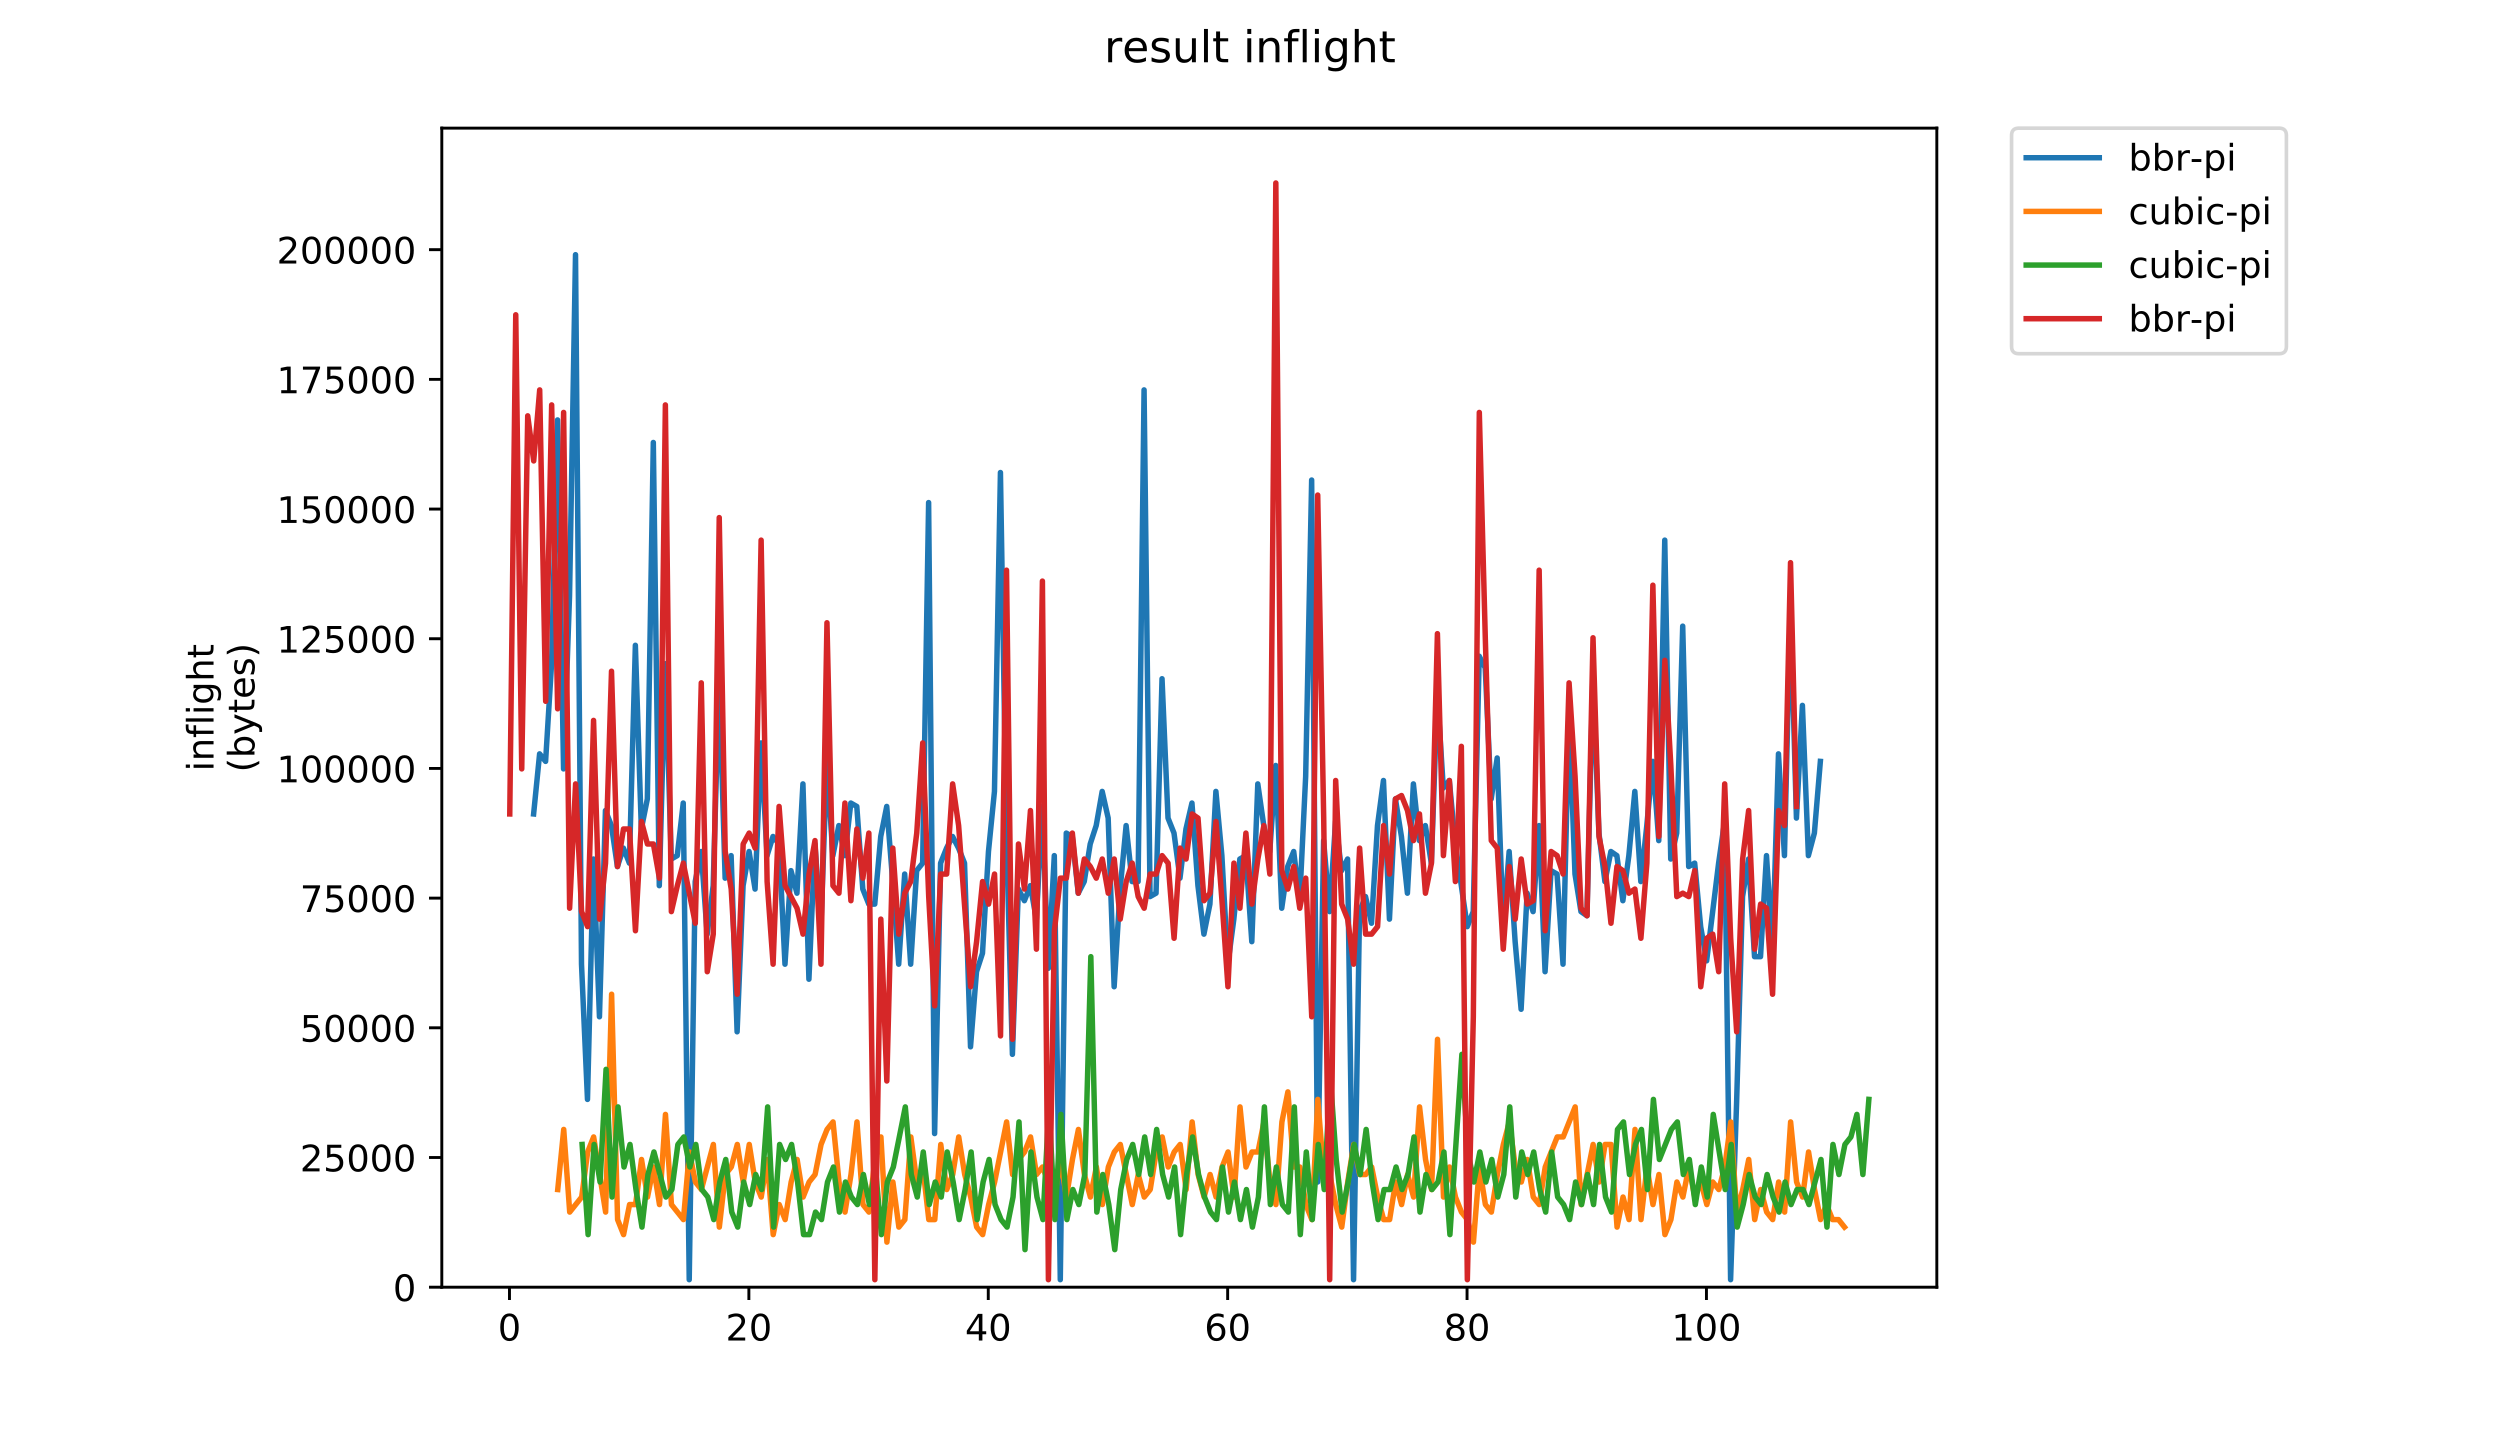 <?xml version="1.0" encoding="utf-8" standalone="no"?>
<!DOCTYPE svg PUBLIC "-//W3C//DTD SVG 1.1//EN"
  "http://www.w3.org/Graphics/SVG/1.1/DTD/svg11.dtd">
<!-- Created with matplotlib (https://matplotlib.org/) -->
<svg height="396pt" version="1.1" viewBox="0 0 684 396" width="684pt" xmlns="http://www.w3.org/2000/svg" xmlns:xlink="http://www.w3.org/1999/xlink">
 <defs>
  <style type="text/css">
*{stroke-linecap:butt;stroke-linejoin:round;}
  </style>
 </defs>
 <g id="figure_1">
  <g id="patch_1">
   <path d="M 0 396 
L 684 396 
L 684 0 
L 0 0 
z
" style="fill:#ffffff;"/>
  </g>
  <g id="axes_1">
   <g id="patch_2">
    <path d="M 120.879 352.174 
L 529.913 352.174 
L 529.913 35.062 
L 120.879 35.062 
z
" style="fill:#ffffff;"/>
   </g>
   <g id="matplotlib.axis_1">
    <g id="xtick_1">
     <g id="line2d_1">
      <defs>
       <path d="M 0 0 
L 0 3.5 
" id="m527ab1c981" style="stroke:#000000;stroke-width:0.8;"/>
      </defs>
      <g>
       <use style="stroke:#000000;stroke-width:0.8;" x="139.392" xlink:href="#m527ab1c981" y="352.174"/>
      </g>
     </g>
     <g id="text_1">
      <!-- 0 -->
      <defs>
       <path d="M 31.781 66.406 
Q 24.172 66.406 20.328 58.906 
Q 16.5 51.422 16.5 36.375 
Q 16.5 21.391 20.328 13.891 
Q 24.172 6.391 31.781 6.391 
Q 39.453 6.391 43.281 13.891 
Q 47.125 21.391 47.125 36.375 
Q 47.125 51.422 43.281 58.906 
Q 39.453 66.406 31.781 66.406 
z
M 31.781 74.219 
Q 44.047 74.219 50.516 64.516 
Q 56.984 54.828 56.984 36.375 
Q 56.984 17.969 50.516 8.266 
Q 44.047 -1.422 31.781 -1.422 
Q 19.531 -1.422 13.062 8.266 
Q 6.594 17.969 6.594 36.375 
Q 6.594 54.828 13.062 64.516 
Q 19.531 74.219 31.781 74.219 
z
" id="DejaVuSans-48"/>
      </defs>
      <g transform="translate(136.211 366.773)scale(0.1 -0.1)">
       <use xlink:href="#DejaVuSans-48"/>
      </g>
     </g>
    </g>
    <g id="xtick_2">
     <g id="line2d_2">
      <g>
       <use style="stroke:#000000;stroke-width:0.8;" x="204.891" xlink:href="#m527ab1c981" y="352.174"/>
      </g>
     </g>
     <g id="text_2">
      <!-- 20 -->
      <defs>
       <path d="M 19.188 8.297 
L 53.609 8.297 
L 53.609 0 
L 7.328 0 
L 7.328 8.297 
Q 12.938 14.109 22.625 23.891 
Q 32.328 33.688 34.812 36.531 
Q 39.547 41.844 41.422 45.531 
Q 43.312 49.219 43.312 52.781 
Q 43.312 58.594 39.234 62.25 
Q 35.156 65.922 28.609 65.922 
Q 23.969 65.922 18.812 64.312 
Q 13.672 62.703 7.812 59.422 
L 7.812 69.391 
Q 13.766 71.781 18.938 73 
Q 24.125 74.219 28.422 74.219 
Q 39.75 74.219 46.484 68.547 
Q 53.219 62.891 53.219 53.422 
Q 53.219 48.922 51.531 44.891 
Q 49.859 40.875 45.406 35.406 
Q 44.188 33.984 37.641 27.219 
Q 31.109 20.453 19.188 8.297 
z
" id="DejaVuSans-50"/>
      </defs>
      <g transform="translate(198.528 366.773)scale(0.1 -0.1)">
       <use xlink:href="#DejaVuSans-50"/>
       <use x="63.623" xlink:href="#DejaVuSans-48"/>
      </g>
     </g>
    </g>
    <g id="xtick_3">
     <g id="line2d_3">
      <g>
       <use style="stroke:#000000;stroke-width:0.8;" x="270.389" xlink:href="#m527ab1c981" y="352.174"/>
      </g>
     </g>
     <g id="text_3">
      <!-- 40 -->
      <defs>
       <path d="M 37.797 64.312 
L 12.891 25.391 
L 37.797 25.391 
z
M 35.203 72.906 
L 47.609 72.906 
L 47.609 25.391 
L 58.016 25.391 
L 58.016 17.188 
L 47.609 17.188 
L 47.609 0 
L 37.797 0 
L 37.797 17.188 
L 4.891 17.188 
L 4.891 26.703 
z
" id="DejaVuSans-52"/>
      </defs>
      <g transform="translate(264.026 366.773)scale(0.1 -0.1)">
       <use xlink:href="#DejaVuSans-52"/>
       <use x="63.623" xlink:href="#DejaVuSans-48"/>
      </g>
     </g>
    </g>
    <g id="xtick_4">
     <g id="line2d_4">
      <g>
       <use style="stroke:#000000;stroke-width:0.8;" x="335.887" xlink:href="#m527ab1c981" y="352.174"/>
      </g>
     </g>
     <g id="text_4">
      <!-- 60 -->
      <defs>
       <path d="M 33.016 40.375 
Q 26.375 40.375 22.484 35.828 
Q 18.609 31.297 18.609 23.391 
Q 18.609 15.531 22.484 10.953 
Q 26.375 6.391 33.016 6.391 
Q 39.656 6.391 43.531 10.953 
Q 47.406 15.531 47.406 23.391 
Q 47.406 31.297 43.531 35.828 
Q 39.656 40.375 33.016 40.375 
z
M 52.594 71.297 
L 52.594 62.312 
Q 48.875 64.062 45.094 64.984 
Q 41.312 65.922 37.594 65.922 
Q 27.828 65.922 22.672 59.328 
Q 17.531 52.734 16.797 39.406 
Q 19.672 43.656 24.016 45.922 
Q 28.375 48.188 33.594 48.188 
Q 44.578 48.188 50.953 41.516 
Q 57.328 34.859 57.328 23.391 
Q 57.328 12.156 50.688 5.359 
Q 44.047 -1.422 33.016 -1.422 
Q 20.359 -1.422 13.672 8.266 
Q 6.984 17.969 6.984 36.375 
Q 6.984 53.656 15.188 63.938 
Q 23.391 74.219 37.203 74.219 
Q 40.922 74.219 44.703 73.484 
Q 48.484 72.75 52.594 71.297 
z
" id="DejaVuSans-54"/>
      </defs>
      <g transform="translate(329.524 366.773)scale(0.1 -0.1)">
       <use xlink:href="#DejaVuSans-54"/>
       <use x="63.623" xlink:href="#DejaVuSans-48"/>
      </g>
     </g>
    </g>
    <g id="xtick_5">
     <g id="line2d_5">
      <g>
       <use style="stroke:#000000;stroke-width:0.8;" x="401.385" xlink:href="#m527ab1c981" y="352.174"/>
      </g>
     </g>
     <g id="text_5">
      <!-- 80 -->
      <defs>
       <path d="M 31.781 34.625 
Q 24.75 34.625 20.719 30.859 
Q 16.703 27.094 16.703 20.516 
Q 16.703 13.922 20.719 10.156 
Q 24.75 6.391 31.781 6.391 
Q 38.812 6.391 42.859 10.172 
Q 46.922 13.969 46.922 20.516 
Q 46.922 27.094 42.891 30.859 
Q 38.875 34.625 31.781 34.625 
z
M 21.922 38.812 
Q 15.578 40.375 12.031 44.719 
Q 8.5 49.078 8.5 55.328 
Q 8.5 64.062 14.719 69.141 
Q 20.953 74.219 31.781 74.219 
Q 42.672 74.219 48.875 69.141 
Q 55.078 64.062 55.078 55.328 
Q 55.078 49.078 51.531 44.719 
Q 48 40.375 41.703 38.812 
Q 48.828 37.156 52.797 32.312 
Q 56.781 27.484 56.781 20.516 
Q 56.781 9.906 50.312 4.234 
Q 43.844 -1.422 31.781 -1.422 
Q 19.734 -1.422 13.25 4.234 
Q 6.781 9.906 6.781 20.516 
Q 6.781 27.484 10.781 32.312 
Q 14.797 37.156 21.922 38.812 
z
M 18.312 54.391 
Q 18.312 48.734 21.844 45.562 
Q 25.391 42.391 31.781 42.391 
Q 38.141 42.391 41.719 45.562 
Q 45.312 48.734 45.312 54.391 
Q 45.312 60.062 41.719 63.234 
Q 38.141 66.406 31.781 66.406 
Q 25.391 66.406 21.844 63.234 
Q 18.312 60.062 18.312 54.391 
z
" id="DejaVuSans-56"/>
      </defs>
      <g transform="translate(395.023 366.773)scale(0.1 -0.1)">
       <use xlink:href="#DejaVuSans-56"/>
       <use x="63.623" xlink:href="#DejaVuSans-48"/>
      </g>
     </g>
    </g>
    <g id="xtick_6">
     <g id="line2d_6">
      <g>
       <use style="stroke:#000000;stroke-width:0.8;" x="466.883" xlink:href="#m527ab1c981" y="352.174"/>
      </g>
     </g>
     <g id="text_6">
      <!-- 100 -->
      <defs>
       <path d="M 12.406 8.297 
L 28.516 8.297 
L 28.516 63.922 
L 10.984 60.406 
L 10.984 69.391 
L 28.422 72.906 
L 38.281 72.906 
L 38.281 8.297 
L 54.391 8.297 
L 54.391 0 
L 12.406 0 
z
" id="DejaVuSans-49"/>
      </defs>
      <g transform="translate(457.34 366.773)scale(0.1 -0.1)">
       <use xlink:href="#DejaVuSans-49"/>
       <use x="63.623" xlink:href="#DejaVuSans-48"/>
       <use x="127.246" xlink:href="#DejaVuSans-48"/>
      </g>
     </g>
    </g>
   </g>
   <g id="matplotlib.axis_2">
    <g id="ytick_1">
     <g id="line2d_7">
      <defs>
       <path d="M 0 0 
L -3.5 0 
" id="m5412054e55" style="stroke:#000000;stroke-width:0.8;"/>
      </defs>
      <g>
       <use style="stroke:#000000;stroke-width:0.8;" x="120.879" xlink:href="#m5412054e55" y="352.174"/>
      </g>
     </g>
     <g id="text_7">
      <!-- 0 -->
      <g transform="translate(107.516 355.973)scale(0.1 -0.1)">
       <use xlink:href="#DejaVuSans-48"/>
      </g>
     </g>
    </g>
    <g id="ytick_2">
     <g id="line2d_8">
      <g>
       <use style="stroke:#000000;stroke-width:0.8;" x="120.879" xlink:href="#m5412054e55" y="316.691"/>
      </g>
     </g>
     <g id="text_8">
      <!-- 25000 -->
      <defs>
       <path d="M 10.797 72.906 
L 49.516 72.906 
L 49.516 64.594 
L 19.828 64.594 
L 19.828 46.734 
Q 21.969 47.469 24.109 47.828 
Q 26.266 48.188 28.422 48.188 
Q 40.625 48.188 47.75 41.5 
Q 54.891 34.812 54.891 23.391 
Q 54.891 11.625 47.562 5.094 
Q 40.234 -1.422 26.906 -1.422 
Q 22.312 -1.422 17.547 -0.641 
Q 12.797 0.141 7.719 1.703 
L 7.719 11.625 
Q 12.109 9.234 16.797 8.062 
Q 21.484 6.891 26.703 6.891 
Q 35.156 6.891 40.078 11.328 
Q 45.016 15.766 45.016 23.391 
Q 45.016 31 40.078 35.438 
Q 35.156 39.891 26.703 39.891 
Q 22.75 39.891 18.812 39.016 
Q 14.891 38.141 10.797 36.281 
z
" id="DejaVuSans-53"/>
      </defs>
      <g transform="translate(82.066 320.491)scale(0.1 -0.1)">
       <use xlink:href="#DejaVuSans-50"/>
       <use x="63.623" xlink:href="#DejaVuSans-53"/>
       <use x="127.246" xlink:href="#DejaVuSans-48"/>
       <use x="190.869" xlink:href="#DejaVuSans-48"/>
       <use x="254.492" xlink:href="#DejaVuSans-48"/>
      </g>
     </g>
    </g>
    <g id="ytick_3">
     <g id="line2d_9">
      <g>
       <use style="stroke:#000000;stroke-width:0.8;" x="120.879" xlink:href="#m5412054e55" y="281.209"/>
      </g>
     </g>
     <g id="text_9">
      <!-- 50000 -->
      <g transform="translate(82.066 285.008)scale(0.1 -0.1)">
       <use xlink:href="#DejaVuSans-53"/>
       <use x="63.623" xlink:href="#DejaVuSans-48"/>
       <use x="127.246" xlink:href="#DejaVuSans-48"/>
       <use x="190.869" xlink:href="#DejaVuSans-48"/>
       <use x="254.492" xlink:href="#DejaVuSans-48"/>
      </g>
     </g>
    </g>
    <g id="ytick_4">
     <g id="line2d_10">
      <g>
       <use style="stroke:#000000;stroke-width:0.8;" x="120.879" xlink:href="#m5412054e55" y="245.726"/>
      </g>
     </g>
     <g id="text_10">
      <!-- 75000 -->
      <defs>
       <path d="M 8.203 72.906 
L 55.078 72.906 
L 55.078 68.703 
L 28.609 0 
L 18.312 0 
L 43.219 64.594 
L 8.203 64.594 
z
" id="DejaVuSans-55"/>
      </defs>
      <g transform="translate(82.066 249.525)scale(0.1 -0.1)">
       <use xlink:href="#DejaVuSans-55"/>
       <use x="63.623" xlink:href="#DejaVuSans-53"/>
       <use x="127.246" xlink:href="#DejaVuSans-48"/>
       <use x="190.869" xlink:href="#DejaVuSans-48"/>
       <use x="254.492" xlink:href="#DejaVuSans-48"/>
      </g>
     </g>
    </g>
    <g id="ytick_5">
     <g id="line2d_11">
      <g>
       <use style="stroke:#000000;stroke-width:0.8;" x="120.879" xlink:href="#m5412054e55" y="210.243"/>
      </g>
     </g>
     <g id="text_11">
      <!-- 100000 -->
      <g transform="translate(75.704 214.042)scale(0.1 -0.1)">
       <use xlink:href="#DejaVuSans-49"/>
       <use x="63.623" xlink:href="#DejaVuSans-48"/>
       <use x="127.246" xlink:href="#DejaVuSans-48"/>
       <use x="190.869" xlink:href="#DejaVuSans-48"/>
       <use x="254.492" xlink:href="#DejaVuSans-48"/>
       <use x="318.115" xlink:href="#DejaVuSans-48"/>
      </g>
     </g>
    </g>
    <g id="ytick_6">
     <g id="line2d_12">
      <g>
       <use style="stroke:#000000;stroke-width:0.8;" x="120.879" xlink:href="#m5412054e55" y="174.76"/>
      </g>
     </g>
     <g id="text_12">
      <!-- 125000 -->
      <g transform="translate(75.704 178.559)scale(0.1 -0.1)">
       <use xlink:href="#DejaVuSans-49"/>
       <use x="63.623" xlink:href="#DejaVuSans-50"/>
       <use x="127.246" xlink:href="#DejaVuSans-53"/>
       <use x="190.869" xlink:href="#DejaVuSans-48"/>
       <use x="254.492" xlink:href="#DejaVuSans-48"/>
       <use x="318.115" xlink:href="#DejaVuSans-48"/>
      </g>
     </g>
    </g>
    <g id="ytick_7">
     <g id="line2d_13">
      <g>
       <use style="stroke:#000000;stroke-width:0.8;" x="120.879" xlink:href="#m5412054e55" y="139.277"/>
      </g>
     </g>
     <g id="text_13">
      <!-- 150000 -->
      <g transform="translate(75.704 143.077)scale(0.1 -0.1)">
       <use xlink:href="#DejaVuSans-49"/>
       <use x="63.623" xlink:href="#DejaVuSans-53"/>
       <use x="127.246" xlink:href="#DejaVuSans-48"/>
       <use x="190.869" xlink:href="#DejaVuSans-48"/>
       <use x="254.492" xlink:href="#DejaVuSans-48"/>
       <use x="318.115" xlink:href="#DejaVuSans-48"/>
      </g>
     </g>
    </g>
    <g id="ytick_8">
     <g id="line2d_14">
      <g>
       <use style="stroke:#000000;stroke-width:0.8;" x="120.879" xlink:href="#m5412054e55" y="103.795"/>
      </g>
     </g>
     <g id="text_14">
      <!-- 175000 -->
      <g transform="translate(75.704 107.594)scale(0.1 -0.1)">
       <use xlink:href="#DejaVuSans-49"/>
       <use x="63.623" xlink:href="#DejaVuSans-55"/>
       <use x="127.246" xlink:href="#DejaVuSans-53"/>
       <use x="190.869" xlink:href="#DejaVuSans-48"/>
       <use x="254.492" xlink:href="#DejaVuSans-48"/>
       <use x="318.115" xlink:href="#DejaVuSans-48"/>
      </g>
     </g>
    </g>
    <g id="ytick_9">
     <g id="line2d_15">
      <g>
       <use style="stroke:#000000;stroke-width:0.8;" x="120.879" xlink:href="#m5412054e55" y="68.312"/>
      </g>
     </g>
     <g id="text_15">
      <!-- 200000 -->
      <g transform="translate(75.704 72.111)scale(0.1 -0.1)">
       <use xlink:href="#DejaVuSans-50"/>
       <use x="63.623" xlink:href="#DejaVuSans-48"/>
       <use x="127.246" xlink:href="#DejaVuSans-48"/>
       <use x="190.869" xlink:href="#DejaVuSans-48"/>
       <use x="254.492" xlink:href="#DejaVuSans-48"/>
       <use x="318.115" xlink:href="#DejaVuSans-48"/>
      </g>
     </g>
    </g>
    <g id="text_16">
     <!-- inflight -->
     <defs>
      <path d="M 9.422 54.688 
L 18.406 54.688 
L 18.406 0 
L 9.422 0 
z
M 9.422 75.984 
L 18.406 75.984 
L 18.406 64.594 
L 9.422 64.594 
z
" id="DejaVuSans-105"/>
      <path d="M 54.891 33.016 
L 54.891 0 
L 45.906 0 
L 45.906 32.719 
Q 45.906 40.484 42.875 44.328 
Q 39.844 48.188 33.797 48.188 
Q 26.516 48.188 22.312 43.547 
Q 18.109 38.922 18.109 30.906 
L 18.109 0 
L 9.078 0 
L 9.078 54.688 
L 18.109 54.688 
L 18.109 46.188 
Q 21.344 51.125 25.703 53.562 
Q 30.078 56 35.797 56 
Q 45.219 56 50.047 50.172 
Q 54.891 44.344 54.891 33.016 
z
" id="DejaVuSans-110"/>
      <path d="M 37.109 75.984 
L 37.109 68.5 
L 28.516 68.5 
Q 23.688 68.5 21.797 66.547 
Q 19.922 64.594 19.922 59.516 
L 19.922 54.688 
L 34.719 54.688 
L 34.719 47.703 
L 19.922 47.703 
L 19.922 0 
L 10.891 0 
L 10.891 47.703 
L 2.297 47.703 
L 2.297 54.688 
L 10.891 54.688 
L 10.891 58.5 
Q 10.891 67.625 15.141 71.797 
Q 19.391 75.984 28.609 75.984 
z
" id="DejaVuSans-102"/>
      <path d="M 9.422 75.984 
L 18.406 75.984 
L 18.406 0 
L 9.422 0 
z
" id="DejaVuSans-108"/>
      <path d="M 45.406 27.984 
Q 45.406 37.75 41.375 43.109 
Q 37.359 48.484 30.078 48.484 
Q 22.859 48.484 18.828 43.109 
Q 14.797 37.75 14.797 27.984 
Q 14.797 18.266 18.828 12.891 
Q 22.859 7.516 30.078 7.516 
Q 37.359 7.516 41.375 12.891 
Q 45.406 18.266 45.406 27.984 
z
M 54.391 6.781 
Q 54.391 -7.172 48.188 -13.984 
Q 42 -20.797 29.203 -20.797 
Q 24.469 -20.797 20.266 -20.094 
Q 16.062 -19.391 12.109 -17.922 
L 12.109 -9.188 
Q 16.062 -11.328 19.922 -12.344 
Q 23.781 -13.375 27.781 -13.375 
Q 36.625 -13.375 41.016 -8.766 
Q 45.406 -4.156 45.406 5.172 
L 45.406 9.625 
Q 42.625 4.781 38.281 2.391 
Q 33.938 0 27.875 0 
Q 17.828 0 11.672 7.656 
Q 5.516 15.328 5.516 27.984 
Q 5.516 40.672 11.672 48.328 
Q 17.828 56 27.875 56 
Q 33.938 56 38.281 53.609 
Q 42.625 51.219 45.406 46.391 
L 45.406 54.688 
L 54.391 54.688 
z
" id="DejaVuSans-103"/>
      <path d="M 54.891 33.016 
L 54.891 0 
L 45.906 0 
L 45.906 32.719 
Q 45.906 40.484 42.875 44.328 
Q 39.844 48.188 33.797 48.188 
Q 26.516 48.188 22.312 43.547 
Q 18.109 38.922 18.109 30.906 
L 18.109 0 
L 9.078 0 
L 9.078 75.984 
L 18.109 75.984 
L 18.109 46.188 
Q 21.344 51.125 25.703 53.562 
Q 30.078 56 35.797 56 
Q 45.219 56 50.047 50.172 
Q 54.891 44.344 54.891 33.016 
z
" id="DejaVuSans-104"/>
      <path d="M 18.312 70.219 
L 18.312 54.688 
L 36.812 54.688 
L 36.812 47.703 
L 18.312 47.703 
L 18.312 18.016 
Q 18.312 11.328 20.141 9.422 
Q 21.969 7.516 27.594 7.516 
L 36.812 7.516 
L 36.812 0 
L 27.594 0 
Q 17.188 0 13.234 3.875 
Q 9.281 7.766 9.281 18.016 
L 9.281 47.703 
L 2.688 47.703 
L 2.688 54.688 
L 9.281 54.688 
L 9.281 70.219 
z
" id="DejaVuSans-116"/>
     </defs>
     <g transform="translate(58.426 211.018)rotate(-90)scale(0.1 -0.1)">
      <use xlink:href="#DejaVuSans-105"/>
      <use x="27.783" xlink:href="#DejaVuSans-110"/>
      <use x="91.162" xlink:href="#DejaVuSans-102"/>
      <use x="126.367" xlink:href="#DejaVuSans-108"/>
      <use x="154.15" xlink:href="#DejaVuSans-105"/>
      <use x="181.934" xlink:href="#DejaVuSans-103"/>
      <use x="245.41" xlink:href="#DejaVuSans-104"/>
      <use x="308.789" xlink:href="#DejaVuSans-116"/>
     </g>
     <!-- (bytes) -->
     <defs>
      <path d="M 31 75.875 
Q 24.469 64.656 21.281 53.656 
Q 18.109 42.672 18.109 31.391 
Q 18.109 20.125 21.312 9.062 
Q 24.516 -2 31 -13.188 
L 23.188 -13.188 
Q 15.875 -1.703 12.234 9.375 
Q 8.594 20.453 8.594 31.391 
Q 8.594 42.281 12.203 53.312 
Q 15.828 64.359 23.188 75.875 
z
" id="DejaVuSans-40"/>
      <path d="M 48.688 27.297 
Q 48.688 37.203 44.609 42.844 
Q 40.531 48.484 33.406 48.484 
Q 26.266 48.484 22.188 42.844 
Q 18.109 37.203 18.109 27.297 
Q 18.109 17.391 22.188 11.75 
Q 26.266 6.109 33.406 6.109 
Q 40.531 6.109 44.609 11.75 
Q 48.688 17.391 48.688 27.297 
z
M 18.109 46.391 
Q 20.953 51.266 25.266 53.625 
Q 29.594 56 35.594 56 
Q 45.562 56 51.781 48.094 
Q 58.016 40.188 58.016 27.297 
Q 58.016 14.406 51.781 6.484 
Q 45.562 -1.422 35.594 -1.422 
Q 29.594 -1.422 25.266 0.953 
Q 20.953 3.328 18.109 8.203 
L 18.109 0 
L 9.078 0 
L 9.078 75.984 
L 18.109 75.984 
z
" id="DejaVuSans-98"/>
      <path d="M 32.172 -5.078 
Q 28.375 -14.844 24.75 -17.812 
Q 21.141 -20.797 15.094 -20.797 
L 7.906 -20.797 
L 7.906 -13.281 
L 13.188 -13.281 
Q 16.891 -13.281 18.938 -11.516 
Q 21 -9.766 23.484 -3.219 
L 25.094 0.875 
L 2.984 54.688 
L 12.5 54.688 
L 29.594 11.922 
L 46.688 54.688 
L 56.203 54.688 
z
" id="DejaVuSans-121"/>
      <path d="M 56.203 29.594 
L 56.203 25.203 
L 14.891 25.203 
Q 15.484 15.922 20.484 11.062 
Q 25.484 6.203 34.422 6.203 
Q 39.594 6.203 44.453 7.469 
Q 49.312 8.734 54.109 11.281 
L 54.109 2.781 
Q 49.266 0.734 44.188 -0.344 
Q 39.109 -1.422 33.891 -1.422 
Q 20.797 -1.422 13.156 6.188 
Q 5.516 13.812 5.516 26.812 
Q 5.516 40.234 12.766 48.109 
Q 20.016 56 32.328 56 
Q 43.359 56 49.781 48.891 
Q 56.203 41.797 56.203 29.594 
z
M 47.219 32.234 
Q 47.125 39.594 43.094 43.984 
Q 39.062 48.391 32.422 48.391 
Q 24.906 48.391 20.391 44.141 
Q 15.875 39.891 15.188 32.172 
z
" id="DejaVuSans-101"/>
      <path d="M 44.281 53.078 
L 44.281 44.578 
Q 40.484 46.531 36.375 47.5 
Q 32.281 48.484 27.875 48.484 
Q 21.188 48.484 17.844 46.438 
Q 14.5 44.391 14.5 40.281 
Q 14.5 37.156 16.891 35.375 
Q 19.281 33.594 26.516 31.984 
L 29.594 31.297 
Q 39.156 29.25 43.188 25.516 
Q 47.219 21.781 47.219 15.094 
Q 47.219 7.469 41.188 3.016 
Q 35.156 -1.422 24.609 -1.422 
Q 20.219 -1.422 15.453 -0.562 
Q 10.688 0.297 5.422 2 
L 5.422 11.281 
Q 10.406 8.688 15.234 7.391 
Q 20.062 6.109 24.812 6.109 
Q 31.156 6.109 34.562 8.281 
Q 37.984 10.453 37.984 14.406 
Q 37.984 18.062 35.516 20.016 
Q 33.062 21.969 24.703 23.781 
L 21.578 24.516 
Q 13.234 26.266 9.516 29.906 
Q 5.812 33.547 5.812 39.891 
Q 5.812 47.609 11.281 51.797 
Q 16.75 56 26.812 56 
Q 31.781 56 36.172 55.266 
Q 40.578 54.547 44.281 53.078 
z
" id="DejaVuSans-115"/>
      <path d="M 8.016 75.875 
L 15.828 75.875 
Q 23.141 64.359 26.781 53.312 
Q 30.422 42.281 30.422 31.391 
Q 30.422 20.453 26.781 9.375 
Q 23.141 -1.703 15.828 -13.188 
L 8.016 -13.188 
Q 14.5 -2 17.703 9.062 
Q 20.906 20.125 20.906 31.391 
Q 20.906 42.672 17.703 53.656 
Q 14.5 64.656 8.016 75.875 
z
" id="DejaVuSans-41"/>
     </defs>
     <g transform="translate(69.624 211.295)rotate(-90)scale(0.1 -0.1)">
      <use xlink:href="#DejaVuSans-40"/>
      <use x="39.014" xlink:href="#DejaVuSans-98"/>
      <use x="102.49" xlink:href="#DejaVuSans-121"/>
      <use x="161.67" xlink:href="#DejaVuSans-116"/>
      <use x="200.879" xlink:href="#DejaVuSans-101"/>
      <use x="262.402" xlink:href="#DejaVuSans-115"/>
      <use x="314.502" xlink:href="#DejaVuSans-41"/>
     </g>
    </g>
   </g>
   <g id="line2d_16">
    <path clip-path="url(#p58b21b2564)" d="M 145.998 222.699 
L 147.635 206.258 
L 149.273 208.313 
L 150.91 181.596 
L 152.548 114.899 
L 154.185 210.368 
L 155.823 163.099 
L 157.46 69.686 
L 159.098 263.802 
L 160.735 300.795 
L 162.372 235.03 
L 164.01 278.188 
L 165.647 221.768 
L 167.285 225.878 
L 168.922 237.085 
L 170.56 232.044 
L 172.197 236.154 
L 173.835 176.554 
L 175.472 226.809 
L 177.11 218.589 
L 178.747 121.065 
L 180.384 242.319 
L 182.022 181.596 
L 183.659 235.03 
L 185.297 234.099 
L 186.934 219.713 
L 188.572 350.119 
L 190.209 241.195 
L 191.847 232.975 
L 193.484 255.582 
L 195.122 242.319 
L 196.759 185.706 
L 198.396 240.264 
L 200.034 234.099 
L 201.671 282.299 
L 203.309 242.319 
L 204.946 232.975 
L 206.584 243.251 
L 208.221 203.271 
L 209.859 234.099 
L 211.496 228.864 
L 213.134 230.92 
L 214.771 263.802 
L 216.408 238.209 
L 218.046 244.375 
L 219.683 214.478 
L 221.321 267.912 
L 222.958 230.92 
L 224.596 253.526 
L 226.233 208.313 
L 227.871 234.099 
L 229.508 225.878 
L 231.146 234.099 
L 232.783 219.713 
L 234.42 220.644 
L 236.058 243.251 
L 237.695 247.361 
L 239.333 247.361 
L 240.97 228.864 
L 242.608 220.644 
L 244.245 241.195 
L 245.883 263.802 
L 247.52 239.14 
L 249.158 263.802 
L 250.795 238.209 
L 252.432 236.154 
L 254.07 137.506 
L 255.707 310.14 
L 257.345 236.154 
L 258.982 232.044 
L 260.62 228.864 
L 262.257 232.044 
L 263.895 236.154 
L 265.532 286.409 
L 267.17 265.857 
L 268.807 260.816 
L 270.444 232.975 
L 272.082 216.533 
L 273.719 129.285 
L 275.357 228.864 
L 276.994 288.464 
L 278.632 243.251 
L 280.269 246.43 
L 281.907 242.319 
L 283.544 251.471 
L 285.182 220.644 
L 286.819 264.926 
L 288.456 234.099 
L 290.094 350.119 
L 291.731 227.933 
L 293.369 228.864 
L 295.006 244.375 
L 296.644 241.195 
L 298.281 230.92 
L 299.919 225.878 
L 301.556 216.533 
L 303.194 223.823 
L 304.831 269.968 
L 306.468 243.251 
L 308.106 225.878 
L 309.743 241.195 
L 311.381 241.195 
L 313.018 106.679 
L 314.656 245.306 
L 316.293 244.375 
L 317.931 185.706 
L 319.568 223.823 
L 321.206 227.933 
L 322.843 240.264 
L 324.48 226.809 
L 326.118 219.713 
L 327.755 242.319 
L 329.393 255.582 
L 331.03 247.361 
L 332.668 216.533 
L 334.305 234.099 
L 335.943 263.802 
L 337.58 251.471 
L 339.218 235.03 
L 340.855 234.099 
L 342.492 257.637 
L 344.13 214.478 
L 345.767 225.878 
L 347.405 232.975 
L 349.042 209.437 
L 350.68 248.485 
L 352.317 237.085 
L 353.955 232.975 
L 355.592 246.43 
L 357.23 212.423 
L 358.867 131.341 
L 360.504 323.402 
L 362.142 229.988 
L 363.779 249.416 
L 365.417 224.754 
L 367.054 238.209 
L 368.692 235.03 
L 370.329 350.119 
L 371.967 249.416 
L 373.604 245.306 
L 375.242 252.595 
L 376.879 225.878 
L 378.516 213.547 
L 380.154 251.471 
L 381.791 218.589 
L 383.429 228.864 
L 385.066 244.375 
L 386.704 214.478 
L 388.341 229.988 
L 389.979 225.878 
L 391.616 236.154 
L 393.254 189.816 
L 394.891 215.602 
L 396.528 213.547 
L 398.166 230.92 
L 401.441 253.526 
L 403.078 249.416 
L 404.716 179.54 
L 406.353 182.72 
L 407.991 218.589 
L 409.628 207.382 
L 411.266 253.526 
L 412.903 232.975 
L 414.54 257.637 
L 416.178 276.133 
L 417.815 244.375 
L 419.453 249.416 
L 421.09 225.878 
L 422.728 265.857 
L 424.365 238.209 
L 426.003 239.14 
L 427.64 263.802 
L 429.278 195.051 
L 430.915 239.14 
L 432.552 249.416 
L 434.19 250.54 
L 435.827 184.775 
L 437.465 227.933 
L 439.102 241.195 
L 440.74 232.975 
L 442.377 234.099 
L 444.015 246.43 
L 445.652 234.099 
L 447.289 216.533 
L 448.927 241.195 
L 450.564 225.878 
L 452.202 208.313 
L 453.839 229.988 
L 455.477 147.782 
L 457.114 235.03 
L 458.752 227.933 
L 460.389 171.32 
L 462.027 237.085 
L 463.664 236.154 
L 465.301 253.526 
L 466.939 262.871 
L 470.214 236.154 
L 471.851 224.754 
L 473.489 350.119 
L 475.126 301.919 
L 476.764 245.306 
L 478.401 235.03 
L 480.039 261.747 
L 481.676 261.747 
L 483.313 234.099 
L 484.951 259.692 
L 486.588 206.258 
L 488.226 234.099 
L 489.863 165.154 
L 491.501 223.823 
L 493.138 192.996 
L 494.776 234.099 
L 496.413 227.933 
L 498.051 208.313 
L 498.051 208.313 
" style="fill:none;stroke:#1f77b4;stroke-linecap:square;stroke-width:1.5;"/>
   </g>
   <g id="line2d_17">
    <path clip-path="url(#p58b21b2564)" d="M 152.597 325.457 
L 154.234 309.016 
L 155.872 331.623 
L 159.147 327.512 
L 160.784 315.181 
L 162.422 311.071 
L 165.697 331.623 
L 167.334 272.023 
L 168.971 333.678 
L 170.609 337.788 
L 172.246 329.567 
L 173.884 329.567 
L 175.521 317.236 
L 177.159 327.512 
L 178.796 319.292 
L 180.434 329.567 
L 182.071 304.905 
L 183.709 329.567 
L 186.983 333.678 
L 188.621 315.181 
L 190.258 323.402 
L 191.896 325.457 
L 195.171 313.126 
L 196.808 335.733 
L 198.446 321.347 
L 200.083 319.292 
L 201.721 313.126 
L 203.358 323.402 
L 204.995 313.126 
L 206.633 323.402 
L 208.27 327.512 
L 209.908 317.236 
L 211.545 337.788 
L 213.183 329.567 
L 214.82 333.678 
L 216.458 323.402 
L 218.095 317.236 
L 219.733 327.512 
L 221.37 323.402 
L 223.007 321.347 
L 224.645 313.126 
L 226.282 309.016 
L 227.92 306.961 
L 229.557 323.402 
L 231.195 331.623 
L 232.832 321.347 
L 234.47 306.961 
L 236.107 329.567 
L 237.745 331.623 
L 239.382 317.236 
L 241.019 311.071 
L 242.657 339.843 
L 244.294 323.402 
L 245.932 335.733 
L 247.569 333.678 
L 249.207 311.071 
L 250.844 323.402 
L 252.482 319.292 
L 254.119 333.678 
L 255.756 333.678 
L 257.394 313.126 
L 259.031 325.457 
L 260.669 321.347 
L 262.306 311.071 
L 263.944 321.347 
L 265.581 327.512 
L 267.219 335.733 
L 268.856 337.788 
L 270.494 329.567 
L 272.131 323.402 
L 275.406 306.961 
L 277.043 321.347 
L 278.681 317.236 
L 280.318 315.181 
L 281.956 311.071 
L 283.593 321.347 
L 285.231 319.292 
L 288.506 327.512 
L 290.143 317.236 
L 291.78 327.512 
L 293.418 317.236 
L 295.055 309.016 
L 296.693 321.347 
L 298.33 327.512 
L 299.968 319.292 
L 301.605 329.567 
L 303.243 319.292 
L 304.88 315.181 
L 306.518 313.126 
L 309.792 329.567 
L 311.43 321.347 
L 313.067 327.512 
L 314.705 325.457 
L 316.342 315.181 
L 317.98 311.071 
L 319.617 319.292 
L 321.255 315.181 
L 322.892 313.126 
L 324.53 325.457 
L 326.167 306.961 
L 327.804 321.347 
L 329.442 327.512 
L 331.079 321.347 
L 332.717 327.512 
L 334.354 319.292 
L 335.992 315.181 
L 337.629 327.512 
L 339.267 302.85 
L 340.904 319.292 
L 342.542 315.181 
L 344.179 315.181 
L 345.816 306.961 
L 347.454 323.402 
L 349.091 329.567 
L 350.729 306.961 
L 352.366 298.74 
L 354.004 319.292 
L 355.641 319.292 
L 357.279 329.567 
L 358.916 333.678 
L 360.554 300.795 
L 362.191 321.347 
L 363.828 321.347 
L 365.466 329.567 
L 367.103 335.733 
L 368.741 323.402 
L 370.378 313.126 
L 372.016 321.347 
L 373.653 321.347 
L 375.291 319.292 
L 376.928 327.512 
L 378.566 333.678 
L 380.203 333.678 
L 381.84 323.402 
L 383.478 329.567 
L 385.115 321.347 
L 386.753 327.512 
L 388.39 302.85 
L 390.028 317.236 
L 391.665 325.457 
L 393.303 284.354 
L 394.94 327.512 
L 396.578 319.292 
L 398.215 327.512 
L 399.852 331.623 
L 401.49 333.678 
L 403.127 339.843 
L 404.765 319.292 
L 406.402 329.567 
L 408.04 331.623 
L 409.677 321.347 
L 411.315 313.126 
L 412.952 306.961 
L 414.59 319.292 
L 416.227 323.402 
L 417.864 317.236 
L 419.502 327.512 
L 421.139 329.567 
L 422.777 319.292 
L 426.052 311.071 
L 427.689 311.071 
L 430.964 302.85 
L 432.602 329.567 
L 435.876 313.126 
L 437.514 323.402 
L 439.151 313.126 
L 440.789 313.126 
L 442.426 335.733 
L 444.064 327.512 
L 445.701 333.678 
L 447.339 309.016 
L 448.976 333.678 
L 450.614 319.292 
L 452.251 329.567 
L 453.888 321.347 
L 455.526 337.788 
L 457.163 333.678 
L 458.801 323.402 
L 460.438 327.512 
L 462.076 319.292 
L 463.713 327.512 
L 465.351 323.402 
L 466.988 329.567 
L 468.626 323.402 
L 470.263 325.457 
L 471.9 319.292 
L 473.538 306.961 
L 475.175 331.623 
L 476.813 325.457 
L 478.45 317.236 
L 480.088 333.678 
L 481.725 325.457 
L 483.363 331.623 
L 485 333.678 
L 486.638 323.402 
L 488.275 331.623 
L 489.912 306.961 
L 491.55 323.402 
L 493.187 327.512 
L 494.825 315.181 
L 496.462 325.457 
L 498.1 333.678 
L 499.737 329.567 
L 501.375 333.678 
L 503.012 333.678 
L 504.65 335.733 
L 504.65 335.733 
" style="fill:none;stroke:#ff7f0e;stroke-linecap:square;stroke-width:1.5;"/>
   </g>
   <g id="line2d_18">
    <path clip-path="url(#p58b21b2564)" d="M 159.268 313.126 
L 160.905 337.788 
L 162.543 313.126 
L 164.18 323.402 
L 165.818 292.574 
L 167.455 327.512 
L 169.093 302.85 
L 170.73 319.292 
L 172.368 313.126 
L 174.005 325.457 
L 175.642 335.733 
L 177.28 321.347 
L 178.917 315.181 
L 182.192 327.512 
L 183.83 325.457 
L 185.467 313.126 
L 187.105 311.071 
L 188.742 319.292 
L 190.38 313.126 
L 192.017 325.457 
L 193.654 327.512 
L 195.292 333.678 
L 196.929 323.402 
L 198.567 317.236 
L 200.204 331.623 
L 201.842 335.733 
L 203.479 323.402 
L 205.117 329.567 
L 206.754 321.347 
L 208.392 325.457 
L 210.029 302.85 
L 211.666 335.733 
L 213.304 313.126 
L 214.941 317.236 
L 216.579 313.126 
L 218.216 323.402 
L 219.854 337.788 
L 221.491 337.788 
L 223.129 331.623 
L 224.766 333.678 
L 226.403 323.402 
L 228.041 319.292 
L 229.678 331.623 
L 231.316 323.402 
L 232.953 327.512 
L 234.591 329.567 
L 236.228 321.347 
L 237.866 329.567 
L 239.503 319.292 
L 241.141 337.788 
L 242.778 323.402 
L 244.415 319.292 
L 247.69 302.85 
L 249.328 321.347 
L 250.965 327.512 
L 252.603 315.181 
L 254.24 329.567 
L 255.878 323.402 
L 257.515 327.512 
L 259.153 315.181 
L 260.79 323.402 
L 262.427 333.678 
L 264.065 325.457 
L 265.702 315.181 
L 267.34 333.678 
L 268.977 323.402 
L 270.615 317.236 
L 272.252 329.567 
L 273.89 333.678 
L 275.527 335.733 
L 277.165 327.512 
L 278.802 306.961 
L 280.439 341.898 
L 282.077 315.181 
L 283.714 327.512 
L 285.352 333.678 
L 286.989 302.85 
L 288.627 333.678 
L 290.264 304.905 
L 291.902 333.678 
L 293.539 325.457 
L 295.177 329.567 
L 296.814 321.347 
L 298.451 261.747 
L 300.089 331.623 
L 301.726 321.347 
L 303.364 329.567 
L 305.001 341.898 
L 306.639 325.457 
L 308.276 317.236 
L 309.914 313.126 
L 311.551 321.347 
L 313.189 311.071 
L 314.826 321.347 
L 316.463 309.016 
L 318.101 321.347 
L 319.738 327.512 
L 321.376 319.292 
L 323.013 337.788 
L 324.651 321.347 
L 326.288 311.071 
L 327.926 321.347 
L 329.563 327.512 
L 331.201 331.623 
L 332.838 333.678 
L 334.475 319.292 
L 336.113 331.623 
L 337.75 323.402 
L 339.388 333.678 
L 341.025 325.457 
L 342.663 335.733 
L 344.3 327.512 
L 345.938 302.85 
L 347.575 329.567 
L 349.213 319.292 
L 350.85 329.567 
L 352.487 331.623 
L 354.125 302.85 
L 355.762 337.788 
L 357.4 315.181 
L 359.037 333.678 
L 360.675 313.126 
L 362.312 325.457 
L 363.95 294.63 
L 365.587 317.236 
L 367.225 331.623 
L 368.862 323.402 
L 370.499 313.126 
L 372.137 321.347 
L 373.774 309.016 
L 375.412 323.402 
L 377.049 333.678 
L 378.687 325.457 
L 380.324 325.457 
L 381.962 319.292 
L 383.599 325.457 
L 385.237 321.347 
L 386.874 311.071 
L 388.511 331.623 
L 390.149 321.347 
L 391.786 325.457 
L 393.424 323.402 
L 395.061 315.181 
L 396.699 337.788 
L 399.974 288.464 
L 401.611 315.181 
L 403.249 323.402 
L 404.886 315.181 
L 406.523 323.402 
L 408.161 317.236 
L 409.798 327.512 
L 411.436 321.347 
L 413.073 302.85 
L 414.711 327.512 
L 416.348 315.181 
L 417.986 321.347 
L 419.623 315.181 
L 421.261 325.457 
L 422.898 331.623 
L 424.535 315.181 
L 426.173 327.512 
L 427.81 329.567 
L 429.448 333.678 
L 431.085 323.402 
L 432.723 329.567 
L 434.36 321.347 
L 435.998 329.567 
L 437.635 313.126 
L 439.273 327.512 
L 440.91 331.623 
L 442.547 309.016 
L 444.185 306.961 
L 445.822 321.347 
L 447.46 313.126 
L 449.097 309.016 
L 450.735 325.457 
L 452.372 300.795 
L 454.01 317.236 
L 457.285 309.016 
L 458.922 306.961 
L 460.559 321.347 
L 462.197 317.236 
L 463.834 329.567 
L 465.472 319.292 
L 467.109 327.512 
L 468.747 304.905 
L 472.022 325.457 
L 473.659 313.126 
L 475.297 335.733 
L 476.934 329.567 
L 478.571 321.347 
L 480.209 327.512 
L 481.846 329.567 
L 483.484 321.347 
L 485.121 327.512 
L 486.759 331.623 
L 488.396 323.402 
L 490.034 329.567 
L 491.671 325.457 
L 493.309 325.457 
L 494.946 329.567 
L 498.221 317.236 
L 499.858 335.733 
L 501.496 313.126 
L 503.133 321.347 
L 504.771 313.126 
L 506.408 311.071 
L 508.046 304.905 
L 509.683 321.347 
L 511.32 300.795 
L 511.32 300.795 
" style="fill:none;stroke:#2ca02c;stroke-linecap:square;stroke-width:1.5;"/>
   </g>
   <g id="line2d_19">
    <path clip-path="url(#p58b21b2564)" d="M 139.471 222.699 
L 141.109 86.127 
L 142.746 210.368 
L 144.383 113.775 
L 146.021 126.106 
L 147.658 106.679 
L 149.296 191.871 
L 150.933 110.789 
L 152.571 193.927 
L 154.208 112.844 
L 155.846 248.485 
L 157.483 214.478 
L 159.121 249.416 
L 160.758 253.526 
L 162.395 197.106 
L 164.033 251.471 
L 165.67 236.154 
L 167.308 183.651 
L 168.945 237.085 
L 170.583 226.809 
L 172.22 226.809 
L 173.858 254.65 
L 175.495 224.754 
L 177.133 230.92 
L 178.77 230.92 
L 180.407 240.264 
L 182.045 110.789 
L 183.682 249.416 
L 185.32 242.319 
L 186.957 236.154 
L 190.232 252.595 
L 191.87 186.83 
L 193.507 265.857 
L 195.145 255.582 
L 196.782 141.616 
L 198.419 232.975 
L 200.057 243.251 
L 201.694 272.023 
L 203.332 230.92 
L 204.969 227.933 
L 206.607 232.044 
L 208.244 147.782 
L 209.882 241.195 
L 211.519 263.802 
L 213.156 220.644 
L 214.794 242.319 
L 218.069 248.485 
L 219.706 255.582 
L 221.344 239.14 
L 222.981 229.988 
L 224.619 263.802 
L 226.256 170.389 
L 227.894 242.319 
L 229.531 244.375 
L 231.168 219.713 
L 232.806 246.43 
L 234.443 226.809 
L 236.081 240.264 
L 237.718 227.933 
L 239.356 350.119 
L 240.993 251.471 
L 242.631 295.754 
L 244.268 232.044 
L 245.906 255.582 
L 247.543 244.375 
L 249.18 241.195 
L 250.818 227.933 
L 252.455 203.271 
L 254.093 245.306 
L 255.73 275.202 
L 257.368 239.14 
L 259.005 239.14 
L 260.643 214.478 
L 262.28 225.878 
L 265.555 269.968 
L 267.192 257.637 
L 268.83 241.195 
L 270.467 247.361 
L 272.105 239.14 
L 273.742 283.423 
L 275.38 156.003 
L 277.017 284.354 
L 278.655 230.92 
L 280.292 243.251 
L 281.93 221.768 
L 283.567 259.692 
L 285.204 158.989 
L 286.842 350.119 
L 288.479 254.65 
L 290.117 240.264 
L 291.754 240.264 
L 293.392 227.933 
L 295.029 244.375 
L 296.667 235.03 
L 298.304 237.085 
L 299.942 240.264 
L 301.579 235.03 
L 303.216 244.375 
L 304.854 235.03 
L 306.491 251.471 
L 308.129 241.195 
L 309.766 236.154 
L 311.404 245.306 
L 313.041 248.485 
L 314.679 239.14 
L 316.316 239.14 
L 317.954 234.099 
L 319.591 236.154 
L 321.228 256.706 
L 322.866 232.044 
L 324.503 235.03 
L 326.141 222.699 
L 327.778 223.823 
L 329.416 246.43 
L 331.053 244.375 
L 332.691 224.754 
L 334.328 246.43 
L 335.966 269.968 
L 337.603 236.154 
L 339.24 248.485 
L 340.878 227.933 
L 342.515 247.361 
L 344.153 235.03 
L 345.79 225.878 
L 347.428 239.14 
L 349.065 50.065 
L 350.703 238.209 
L 352.34 243.251 
L 353.978 237.085 
L 355.615 248.485 
L 357.252 240.264 
L 358.89 278.188 
L 360.527 135.451 
L 362.165 223.823 
L 363.802 350.119 
L 365.44 213.547 
L 367.077 247.361 
L 368.715 251.471 
L 370.352 263.802 
L 371.99 232.044 
L 373.627 255.582 
L 375.264 255.582 
L 376.902 253.526 
L 378.539 225.878 
L 380.177 239.14 
L 381.814 218.589 
L 383.452 217.657 
L 385.089 221.768 
L 386.727 229.988 
L 388.364 222.699 
L 390.002 244.375 
L 391.639 236.154 
L 393.276 173.375 
L 394.914 234.099 
L 396.551 213.547 
L 398.189 241.195 
L 399.826 204.202 
L 401.464 350.119 
L 403.101 278.188 
L 404.739 112.844 
L 406.376 174.499 
L 408.014 229.988 
L 409.651 232.044 
L 411.288 259.692 
L 412.926 237.085 
L 414.563 251.471 
L 416.201 235.03 
L 417.838 247.361 
L 419.476 246.43 
L 421.113 156.003 
L 422.751 254.65 
L 424.388 232.975 
L 426.026 234.099 
L 427.663 239.14 
L 429.3 186.83 
L 430.938 212.423 
L 432.575 248.485 
L 434.213 250.54 
L 435.85 174.499 
L 437.488 228.864 
L 439.125 237.085 
L 440.763 252.595 
L 442.4 237.085 
L 444.038 238.209 
L 445.675 244.375 
L 447.312 243.251 
L 448.95 256.706 
L 450.587 236.154 
L 452.225 160.113 
L 453.862 228.864 
L 455.5 180.665 
L 457.137 209.437 
L 458.775 245.306 
L 460.412 244.375 
L 462.05 245.306 
L 463.687 238.209 
L 465.324 269.968 
L 466.962 256.706 
L 468.599 255.582 
L 470.237 265.857 
L 471.874 214.478 
L 473.512 256.706 
L 475.149 282.299 
L 476.787 235.03 
L 478.424 221.768 
L 480.062 259.692 
L 481.699 247.361 
L 483.336 248.485 
L 484.974 272.023 
L 486.611 221.768 
L 488.249 225.878 
L 489.886 153.947 
L 491.524 220.644 
L 491.524 220.644 
" style="fill:none;stroke:#d62728;stroke-linecap:square;stroke-width:1.5;"/>
   </g>
   <g id="patch_3">
    <path d="M 120.879 352.174 
L 120.879 35.062 
" style="fill:none;stroke:#000000;stroke-linecap:square;stroke-linejoin:miter;stroke-width:0.8;"/>
   </g>
   <g id="patch_4">
    <path d="M 529.913 352.174 
L 529.913 35.062 
" style="fill:none;stroke:#000000;stroke-linecap:square;stroke-linejoin:miter;stroke-width:0.8;"/>
   </g>
   <g id="patch_5">
    <path d="M 120.879 352.174 
L 529.913 352.174 
" style="fill:none;stroke:#000000;stroke-linecap:square;stroke-linejoin:miter;stroke-width:0.8;"/>
   </g>
   <g id="patch_6">
    <path d="M 120.879 35.062 
L 529.913 35.062 
" style="fill:none;stroke:#000000;stroke-linecap:square;stroke-linejoin:miter;stroke-width:0.8;"/>
   </g>
   <g id="legend_1">
    <g id="patch_7">
     <path d="M 552.365 96.775 
L 623.56 96.775 
Q 625.56 96.775 625.56 94.775 
L 625.56 37.062 
Q 625.56 35.062 623.56 35.062 
L 552.365 35.062 
Q 550.365 35.062 550.365 37.062 
L 550.365 94.775 
Q 550.365 96.775 552.365 96.775 
z
" style="fill:#ffffff;opacity:0.8;stroke:#cccccc;stroke-linejoin:miter;"/>
    </g>
    <g id="line2d_20">
     <path d="M 554.365 43.161 
L 574.365 43.161 
" style="fill:none;stroke:#1f77b4;stroke-linecap:square;stroke-width:1.5;"/>
    </g>
    <g id="line2d_21"/>
    <g id="text_17">
     <!-- bbr-pi -->
     <defs>
      <path d="M 41.109 46.297 
Q 39.594 47.172 37.812 47.578 
Q 36.031 48 33.891 48 
Q 26.266 48 22.188 43.047 
Q 18.109 38.094 18.109 28.812 
L 18.109 0 
L 9.078 0 
L 9.078 54.688 
L 18.109 54.688 
L 18.109 46.188 
Q 20.953 51.172 25.484 53.578 
Q 30.031 56 36.531 56 
Q 37.453 56 38.578 55.875 
Q 39.703 55.766 41.062 55.516 
z
" id="DejaVuSans-114"/>
      <path d="M 4.891 31.391 
L 31.203 31.391 
L 31.203 23.391 
L 4.891 23.391 
z
" id="DejaVuSans-45"/>
      <path d="M 18.109 8.203 
L 18.109 -20.797 
L 9.078 -20.797 
L 9.078 54.688 
L 18.109 54.688 
L 18.109 46.391 
Q 20.953 51.266 25.266 53.625 
Q 29.594 56 35.594 56 
Q 45.562 56 51.781 48.094 
Q 58.016 40.188 58.016 27.297 
Q 58.016 14.406 51.781 6.484 
Q 45.562 -1.422 35.594 -1.422 
Q 29.594 -1.422 25.266 0.953 
Q 20.953 3.328 18.109 8.203 
z
M 48.688 27.297 
Q 48.688 37.203 44.609 42.844 
Q 40.531 48.484 33.406 48.484 
Q 26.266 48.484 22.188 42.844 
Q 18.109 37.203 18.109 27.297 
Q 18.109 17.391 22.188 11.75 
Q 26.266 6.109 33.406 6.109 
Q 40.531 6.109 44.609 11.75 
Q 48.688 17.391 48.688 27.297 
z
" id="DejaVuSans-112"/>
     </defs>
     <g transform="translate(582.365 46.661)scale(0.1 -0.1)">
      <use xlink:href="#DejaVuSans-98"/>
      <use x="63.477" xlink:href="#DejaVuSans-98"/>
      <use x="126.953" xlink:href="#DejaVuSans-114"/>
      <use x="167.973" xlink:href="#DejaVuSans-45"/>
      <use x="204.057" xlink:href="#DejaVuSans-112"/>
      <use x="267.533" xlink:href="#DejaVuSans-105"/>
     </g>
    </g>
    <g id="line2d_22">
     <path d="M 554.365 57.839 
L 574.365 57.839 
" style="fill:none;stroke:#ff7f0e;stroke-linecap:square;stroke-width:1.5;"/>
    </g>
    <g id="line2d_23"/>
    <g id="text_18">
     <!-- cubic-pi -->
     <defs>
      <path d="M 48.781 52.594 
L 48.781 44.188 
Q 44.969 46.297 41.141 47.344 
Q 37.312 48.391 33.406 48.391 
Q 24.656 48.391 19.812 42.844 
Q 14.984 37.312 14.984 27.297 
Q 14.984 17.281 19.812 11.734 
Q 24.656 6.203 33.406 6.203 
Q 37.312 6.203 41.141 7.25 
Q 44.969 8.297 48.781 10.406 
L 48.781 2.094 
Q 45.016 0.344 40.984 -0.531 
Q 36.969 -1.422 32.422 -1.422 
Q 20.062 -1.422 12.781 6.344 
Q 5.516 14.109 5.516 27.297 
Q 5.516 40.672 12.859 48.328 
Q 20.219 56 33.016 56 
Q 37.156 56 41.109 55.141 
Q 45.062 54.297 48.781 52.594 
z
" id="DejaVuSans-99"/>
      <path d="M 8.5 21.578 
L 8.5 54.688 
L 17.484 54.688 
L 17.484 21.922 
Q 17.484 14.156 20.5 10.266 
Q 23.531 6.391 29.594 6.391 
Q 36.859 6.391 41.078 11.031 
Q 45.312 15.672 45.312 23.688 
L 45.312 54.688 
L 54.297 54.688 
L 54.297 0 
L 45.312 0 
L 45.312 8.406 
Q 42.047 3.422 37.719 1 
Q 33.406 -1.422 27.688 -1.422 
Q 18.266 -1.422 13.375 4.438 
Q 8.5 10.297 8.5 21.578 
z
M 31.109 56 
z
" id="DejaVuSans-117"/>
     </defs>
     <g transform="translate(582.365 61.339)scale(0.1 -0.1)">
      <use xlink:href="#DejaVuSans-99"/>
      <use x="54.98" xlink:href="#DejaVuSans-117"/>
      <use x="118.359" xlink:href="#DejaVuSans-98"/>
      <use x="181.836" xlink:href="#DejaVuSans-105"/>
      <use x="209.619" xlink:href="#DejaVuSans-99"/>
      <use x="264.6" xlink:href="#DejaVuSans-45"/>
      <use x="300.684" xlink:href="#DejaVuSans-112"/>
      <use x="364.16" xlink:href="#DejaVuSans-105"/>
     </g>
    </g>
    <g id="line2d_24">
     <path d="M 554.365 72.517 
L 574.365 72.517 
" style="fill:none;stroke:#2ca02c;stroke-linecap:square;stroke-width:1.5;"/>
    </g>
    <g id="line2d_25"/>
    <g id="text_19">
     <!-- cubic-pi -->
     <g transform="translate(582.365 76.017)scale(0.1 -0.1)">
      <use xlink:href="#DejaVuSans-99"/>
      <use x="54.98" xlink:href="#DejaVuSans-117"/>
      <use x="118.359" xlink:href="#DejaVuSans-98"/>
      <use x="181.836" xlink:href="#DejaVuSans-105"/>
      <use x="209.619" xlink:href="#DejaVuSans-99"/>
      <use x="264.6" xlink:href="#DejaVuSans-45"/>
      <use x="300.684" xlink:href="#DejaVuSans-112"/>
      <use x="364.16" xlink:href="#DejaVuSans-105"/>
     </g>
    </g>
    <g id="line2d_26">
     <path d="M 554.365 87.195 
L 574.365 87.195 
" style="fill:none;stroke:#d62728;stroke-linecap:square;stroke-width:1.5;"/>
    </g>
    <g id="line2d_27"/>
    <g id="text_20">
     <!-- bbr-pi -->
     <g transform="translate(582.365 90.695)scale(0.1 -0.1)">
      <use xlink:href="#DejaVuSans-98"/>
      <use x="63.477" xlink:href="#DejaVuSans-98"/>
      <use x="126.953" xlink:href="#DejaVuSans-114"/>
      <use x="167.973" xlink:href="#DejaVuSans-45"/>
      <use x="204.057" xlink:href="#DejaVuSans-112"/>
      <use x="267.533" xlink:href="#DejaVuSans-105"/>
     </g>
    </g>
   </g>
  </g>
  <g id="text_21">
   <!-- result inflight -->
   <defs>
    <path id="DejaVuSans-32"/>
   </defs>
   <g transform="translate(302.11 17.038)scale(0.12 -0.12)">
    <use xlink:href="#DejaVuSans-114"/>
    <use x="41.082" xlink:href="#DejaVuSans-101"/>
    <use x="102.605" xlink:href="#DejaVuSans-115"/>
    <use x="154.705" xlink:href="#DejaVuSans-117"/>
    <use x="218.084" xlink:href="#DejaVuSans-108"/>
    <use x="245.867" xlink:href="#DejaVuSans-116"/>
    <use x="285.076" xlink:href="#DejaVuSans-32"/>
    <use x="316.863" xlink:href="#DejaVuSans-105"/>
    <use x="344.646" xlink:href="#DejaVuSans-110"/>
    <use x="408.025" xlink:href="#DejaVuSans-102"/>
    <use x="443.23" xlink:href="#DejaVuSans-108"/>
    <use x="471.014" xlink:href="#DejaVuSans-105"/>
    <use x="498.797" xlink:href="#DejaVuSans-103"/>
    <use x="562.273" xlink:href="#DejaVuSans-104"/>
    <use x="625.652" xlink:href="#DejaVuSans-116"/>
   </g>
  </g>
 </g>
 <defs>
  <clipPath id="p58b21b2564">
   <rect height="317.112" width="409.034" x="120.879" y="35.062"/>
  </clipPath>
 </defs>
</svg>
